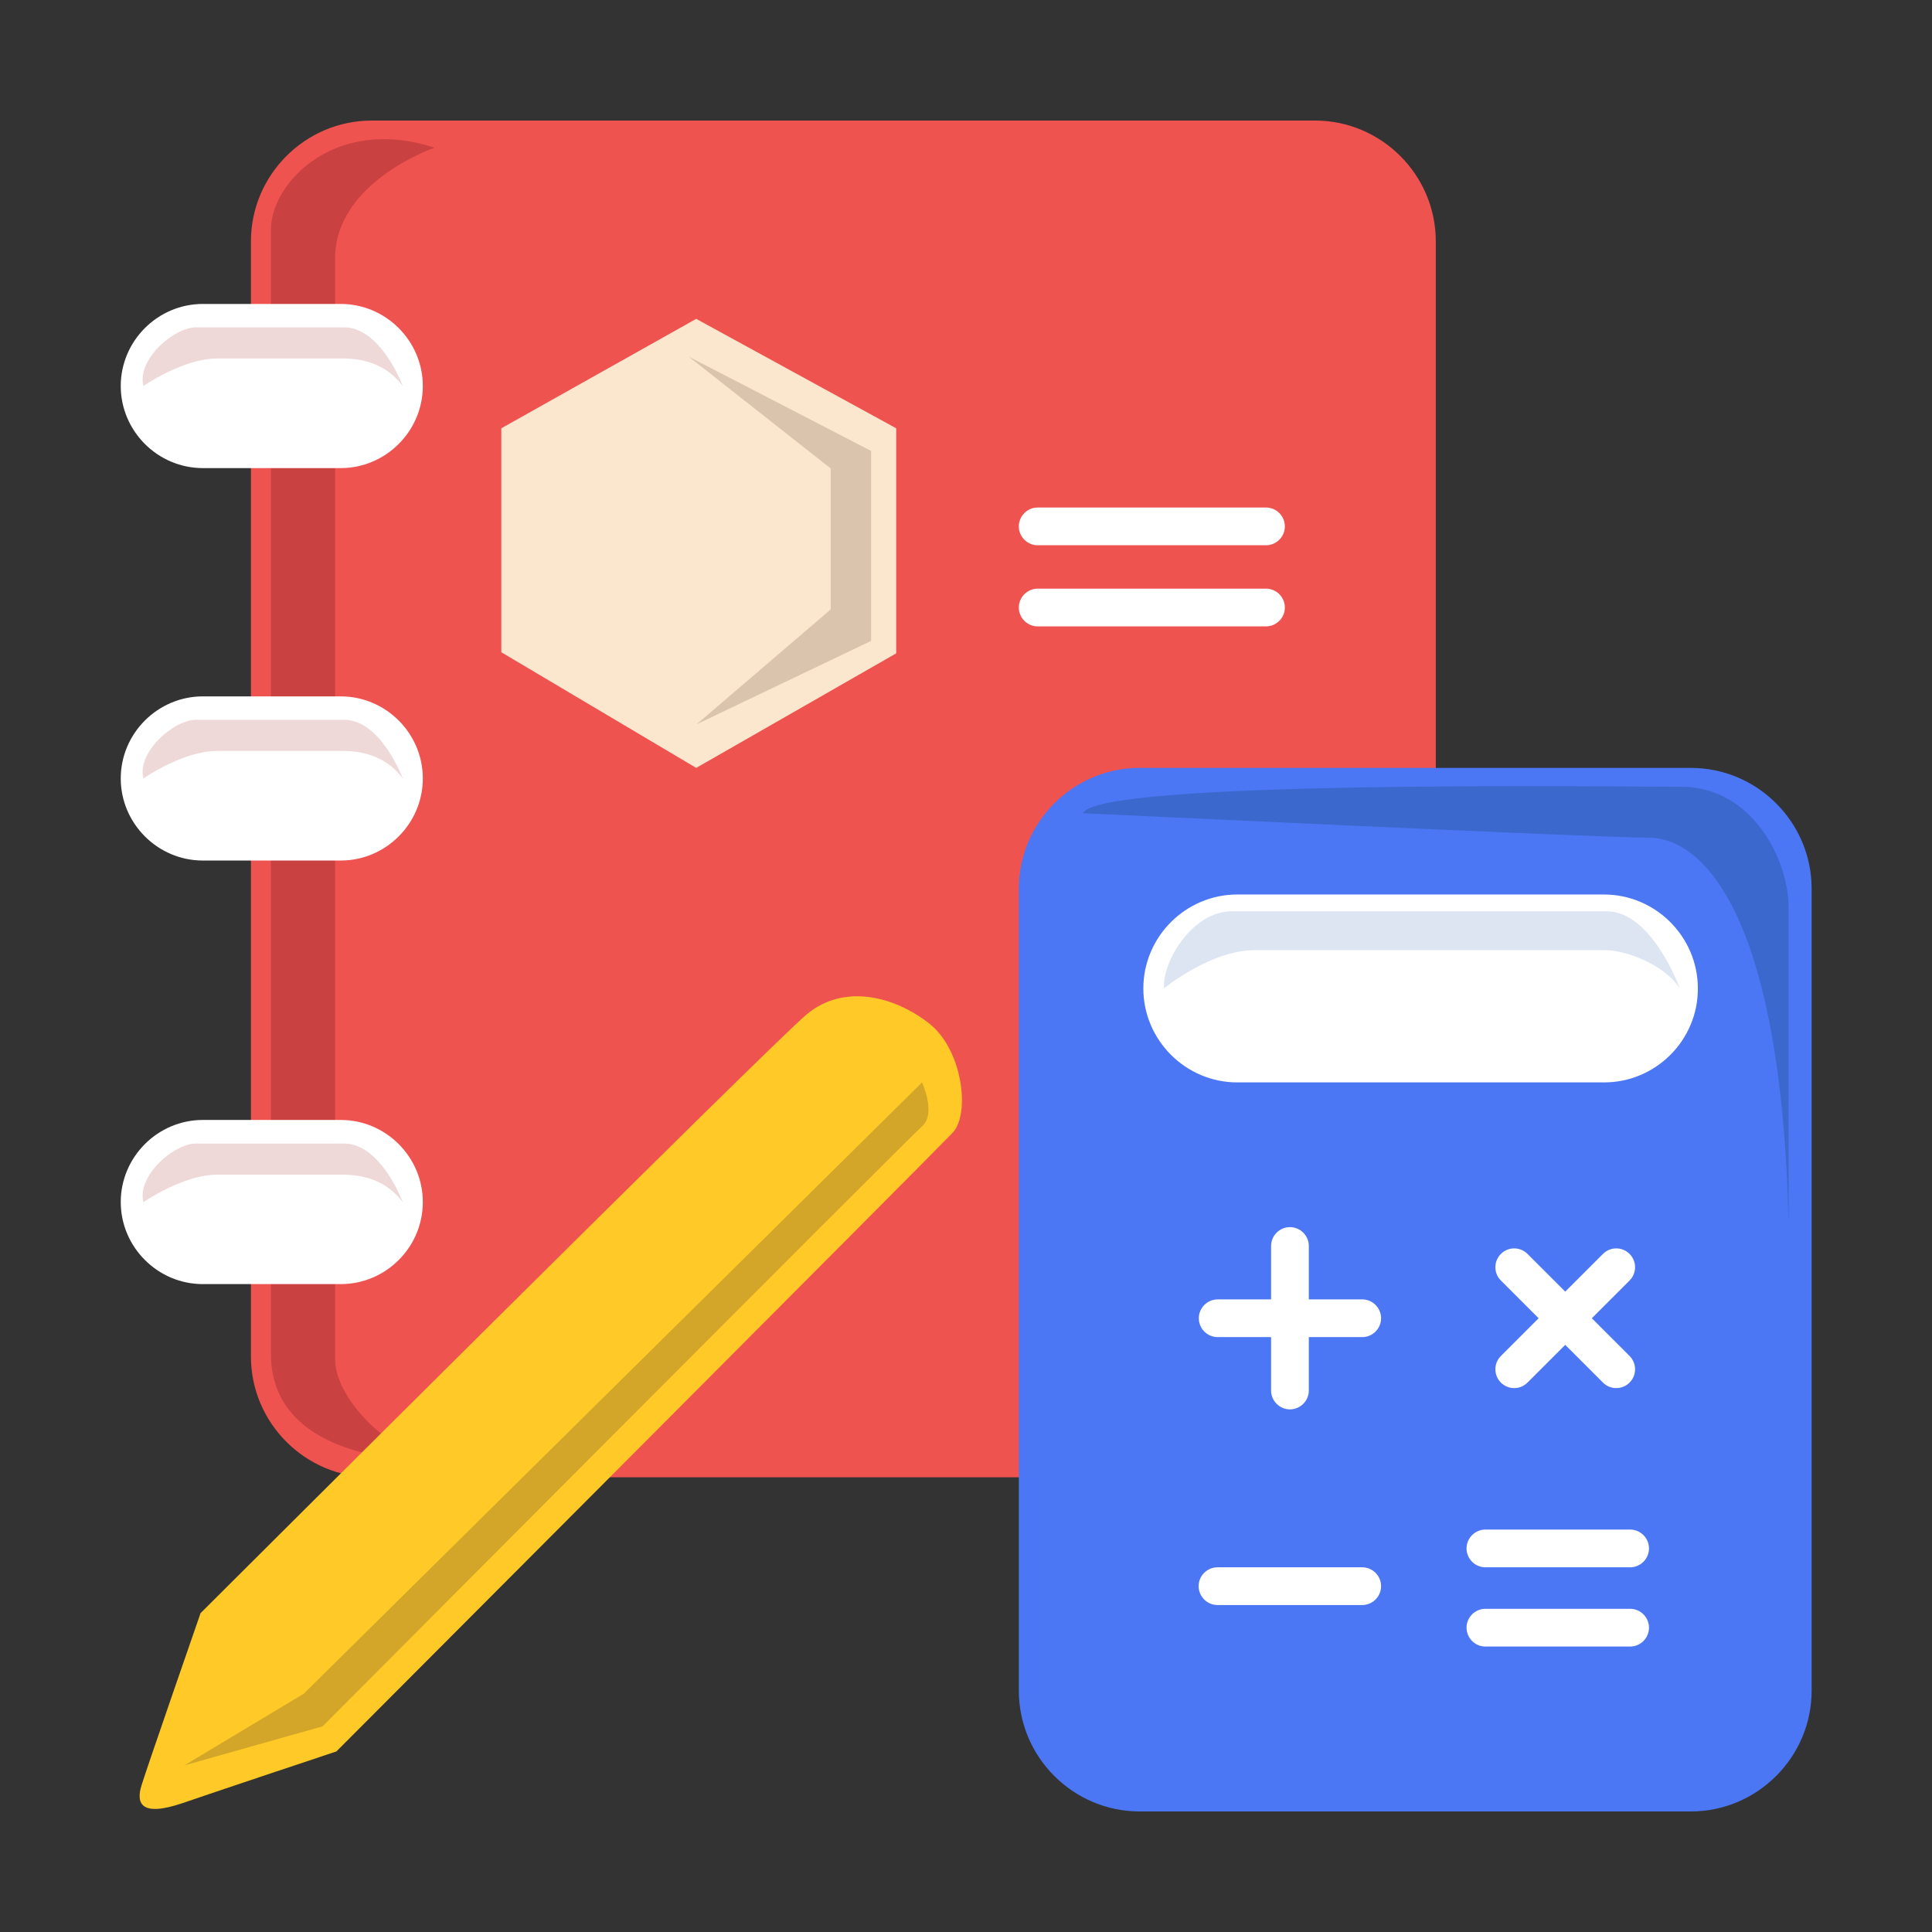 <svg xmlns="http://www.w3.org/2000/svg" viewBox="0 0 1024 1024"><rect x="0" y="0" width="1024" height="1024" fill="#333333" stroke="none"/><switch><g><path fill="#EF5350" d="M697 783H197c-35.2 0-64-28.8-64-64V127.9c0-35.2 28.8-64 64-64h500c35.2 0 64 28.8 64 64V719c0 35.2-28.8 64-64 64z"/><path fill="#C94141" d="M230.3 78.3s-52.7 18-52.7 58.7v583.3c0 21.3 28.7 49.3 52.7 54 0 0-86.7 3.3-86.7-56.7v-596c0-24.7 34.1-60.6 86.7-43.3z"/><path fill="#FFF" d="M180.6 248.1h-73.1c-23.9 0-43.5-19.6-43.5-43.5s19.6-43.5 43.5-43.5h73.1c23.9 0 43.5 19.6 43.5 43.5s-19.6 43.5-43.5 43.5z"/><path fill="#EFD8D8" d="M76 204.6S97 190 115 190h66.5c10.5 0 23.1 2.7 32 14.6 0 0-11.6-31.1-31.1-31.1H104c-12 0-31.5 17.2-28 31.1z"/><path fill="#FFF" d="M180.6 456.1h-73.1c-23.9 0-43.5-19.6-43.5-43.5s19.6-43.5 43.5-43.5h73.1c23.9 0 43.5 19.6 43.5 43.5s-19.6 43.5-43.5 43.5z"/><path fill="#EFD8D8" d="M76 412.6S97 398 115 398h66.5c10.5 0 23.1 2.7 32 14.6 0 0-11.6-31.1-31.1-31.1H104c-12 0-31.5 17.2-28 31.1z"/><path fill="#FFF" d="M180.6 680.6h-73.1C83.6 680.6 64 661 64 637.1s19.6-43.5 43.5-43.5h73.1c23.9 0 43.5 19.6 43.5 43.5 0 24-19.6 43.5-43.5 43.5z"/><path fill="#EFD8D8" d="M76 637.2s21-14.6 39-14.6h66.5c10.5 0 23.1 2.7 32 14.6 0 0-11.6-31.1-31.1-31.1H104c-12 0-31.5 17.2-28 31.1z"/><path fill="#FBE6CE" d="M369 169l-103.3 58v118.7L369 407l106-60.7V227z"/><path fill="#DBC4AD" d="M365 189l75.3 59.3V323l-71.1 60.9 92.5-44.2V239z"/><path fill="#FFF" d="M671 289H550c-5.5 0-10-4.5-10-10s4.5-10 10-10h121c5.5 0 10 4.5 10 10s-4.5 10-10 10zM671 332H550c-5.5 0-10-4.5-10-10s4.5-10 10-10h121c5.5 0 10 4.5 10 10s-4.5 10-10 10z"/><path fill="#FFCA28" d="M106.3 855S77.6 937.7 75 946.3c-2.7 8.7-1.3 17.3 22 9.3s81.3-27.3 81.3-27.3 317.3-318 326.7-328c9.3-10 5.3-44-12.7-58s-44.7-21.3-64.7-4.7C407.7 554.3 106.3 855 106.3 855z"/><path fill="#D3A629" d="M488.7 573.7L161 897.7l-63.3 38L171 915s310-311.3 317.7-318 0-23.3 0-23.3z"/><path fill="#4B77F4" d="M896.2 960.1H604c-35.2 0-64-28.8-64-64V471c0-35.2 28.8-64 64-64h292.2c35.2 0 64 28.8 64 64v425.1c0 35.2-28.8 64-64 64z"/><path fill="#3B68CC" d="M574 431s273 13 300 13 70 37 74 204V481c0-25-19-64-57-64s-309.1-3.7-317 14z"/><path fill="#FFF" d="M850.2 573.7H655.8c-27.4 0-49.8-22.4-49.8-49.8s22.4-49.8 49.8-49.8h194.3c27.4 0 49.8 22.4 49.8 49.8.1 27.4-22.3 49.8-49.7 49.8z"/><path fill="#DDE4F2" d="M617 523.8s24.7-20.2 48-20.2h186c10.7 0 31.3 7.7 39.3 20.2 0 0-14.7-40.8-38.7-40.8H652.9c-21.4 0-37.2 27.7-35.9 40.8z"/><g fill="#FFF"><path d="M722 688.7h-28.3v-28.3c0-5.5-4.5-10-10-10s-10 4.5-10 10v28.3h-28.3c-5.5 0-10 4.5-10 10s4.5 10 10 10h28.3V737c0 5.5 4.5 10 10 10s10-4.5 10-10v-28.3H722c5.5 0 10-4.5 10-10s-4.5-10-10-10zM722 830.7h-76.7c-5.5 0-10 4.5-10 10s4.5 10 10 10H722c5.5 0 10-4.5 10-10s-4.5-10-10-10zM787.3 830.7H864c5.5 0 10-4.5 10-10s-4.5-10-10-10h-76.7c-5.5 0-10 4.5-10 10s4.5 10 10 10zM864 852.7h-76.7c-5.5 0-10 4.5-10 10s4.5 10 10 10H864c5.5 0 10-4.5 10-10s-4.5-10-10-10zM795.5 732.8c3.9 3.9 10.2 3.9 14.1 0l20-20 20 20c3.9 3.9 10.2 3.9 14.1 0s3.9-10.2 0-14.1l-20-20 20-20c3.9-3.9 3.9-10.2 0-14.1s-10.2-3.9-14.1 0l-20 20-20-20c-3.9-3.9-10.2-3.9-14.1 0s-3.9 10.2 0 14.1l20 20-20 20c-3.9 3.9-3.9 10.2 0 14.1z"/></g></g></switch></svg>